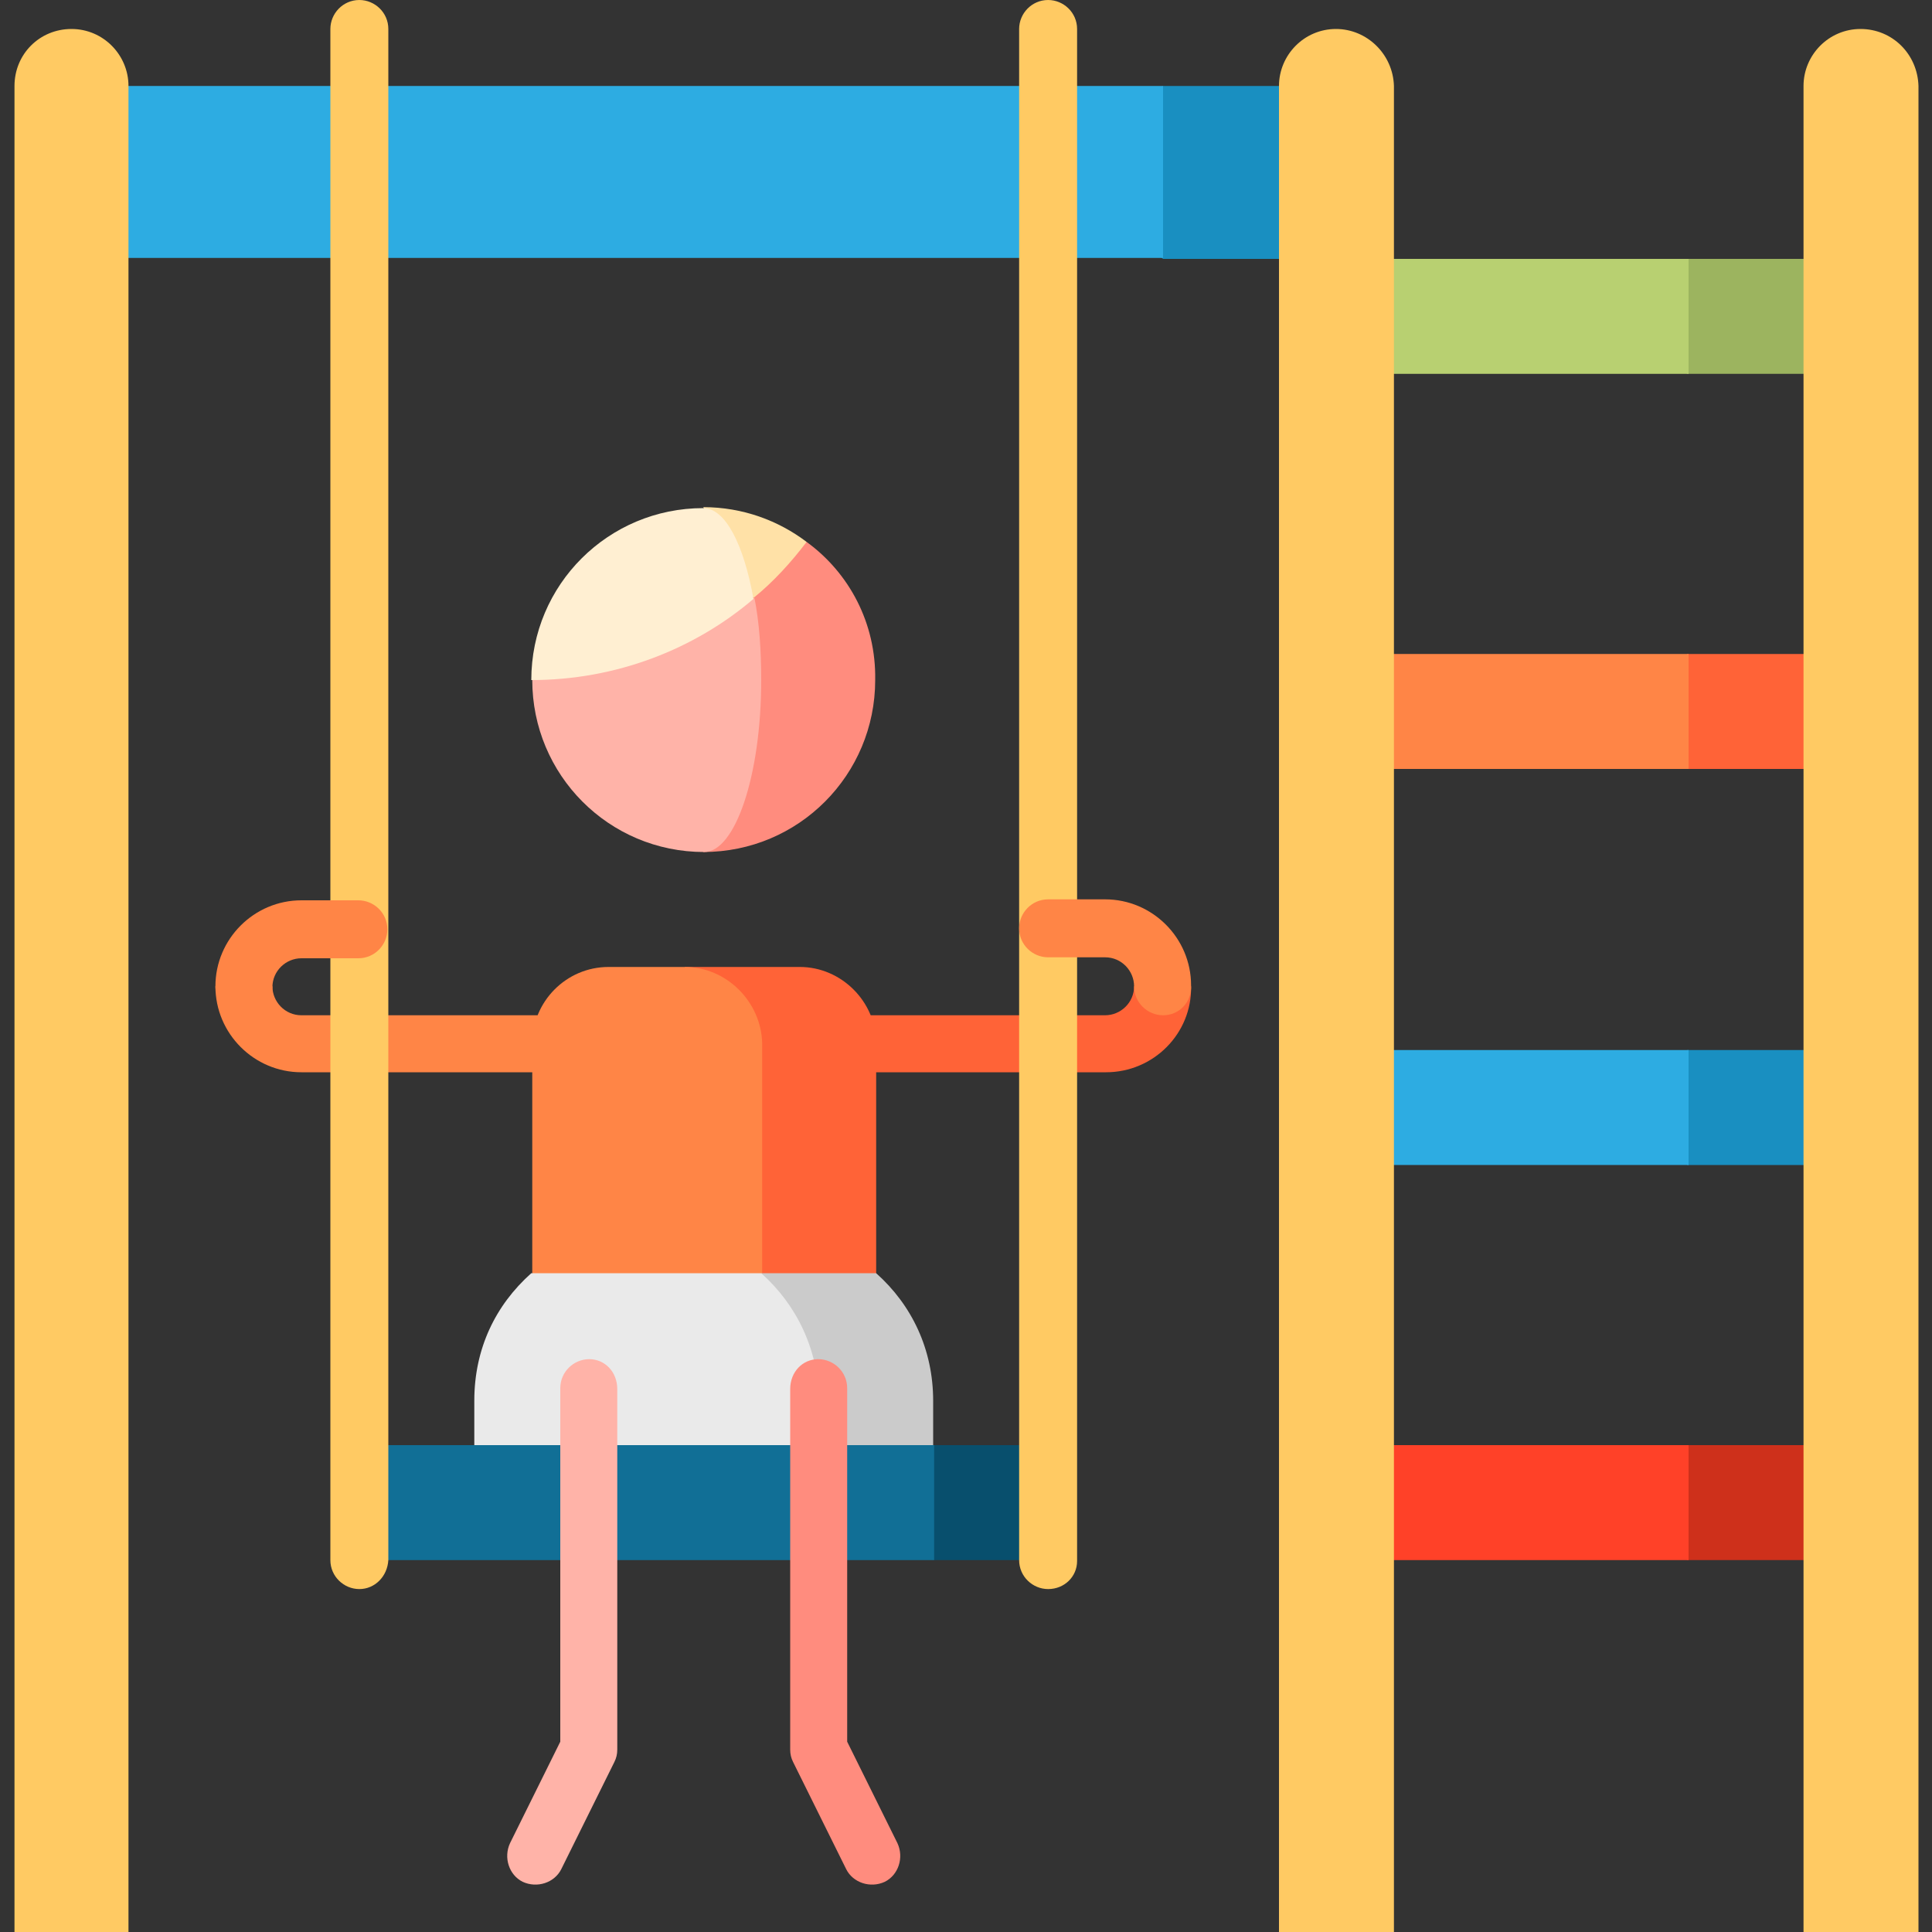 <?xml version="1.0" encoding="utf-8"?>
<!-- Generator: Adobe Illustrator 21.0.0, SVG Export Plug-In . SVG Version: 6.00 Build 0)  -->
<svg version="1.1" id="Warstwa_1" xmlns="http://www.w3.org/2000/svg" xmlns:xlink="http://www.w3.org/1999/xlink" x="0px" y="0px"
	 viewBox="0 0 200 200" style="enable-background:new 0 0 200 200;" xml:space="preserve">
<rect x="0" y="0" width="200" height="200" fill="#333333" stroke="none"/>
<style type="text/css">
	.st0{fill:#FF6337;}
	.st1{fill:#FF8546;}
	.st2{fill:#CE301B;}
	.st3{fill:#FF4128;}
	.st4{fill:#198FC1;}
	.st5{fill:#2DACE2;}
	.st6{fill:#9CB45F;}
	.st7{fill:#B8D071;}
	.st8{fill:#CBCBCB;}
	.st9{fill:#EAEAEA;}
	.st10{fill:#084F6D;}
	.st11{fill:#116F96;}
	.st12{fill:#FFCA63;}
	.st13{fill:#FF8C7E;}
	.st14{fill:#FFB3A8;}
	.st15{fill:#FFE1A7;}
	.st16{fill:#FFEFD2;}
</style>
<g>
	<path class="st0" d="M114.5,111H72.8v-5.9h41.6c1.6,0,3-1.3,3-3h5.9C123.4,107,119.4,111,114.5,111"/>
	<path class="st1" d="M72.8,111H31.2c-4.9,0-8.9-4-8.9-8.9h5.9c0,1.6,1.3,3,3,3h41.6V111z"/>
	<polygon class="st2" points="174.7,149.6 162.8,155.6 174.7,161.5 192.6,161.5 192.6,149.6 	"/>
	<rect x="138.3" y="149.6" class="st3" width="36.5" height="11.9"/>
	<polygon class="st4" points="174.7,108.7 162.8,114.6 174.7,120.6 192.6,120.6 192.6,108.7 	"/>
	<rect x="138.3" y="108.7" class="st5" width="36.5" height="11.9"/>
	<polygon class="st0" points="174.7,67.7 162.8,73.7 174.7,79.6 192.6,79.6 192.6,67.7 	"/>
	<rect x="138.3" y="67.7" class="st1" width="36.5" height="11.9"/>
	<polygon class="st6" points="174.7,26.8 162.8,32.7 174.7,38.7 192.6,38.7 192.6,26.8 	"/>
	<rect x="138.3" y="26.8" class="st7" width="36.5" height="11.9"/>
	<polygon class="st4" points="120.4,8.9 108.5,17.8 120.4,26.8 138.3,26.8 138.3,8.9 	"/>
	<rect x="7.4" y="8.9" class="st5" width="113" height="17.8"/>
	<path class="st0" d="M82.8,100.1H70.9v37.6h19.8V108C90.7,103.7,87.1,100.1,82.8,100.1"/>
	<path class="st1" d="M70.9,100.1h-7.9c-4.4,0-7.9,3.6-7.9,7.9v29.7h23.8V108C78.8,103.7,75.2,100.1,70.9,100.1"/>
	<path class="st8" d="M90.7,131.8H78.8v23.6h17.8l0-10.4C96.6,139.7,94.4,135.1,90.7,131.8"/>
	<path class="st9" d="M78.8,131.8H55c-3.7,3.3-5.9,7.8-5.9,13.2v10.4h35.7V145C84.7,139.7,82.5,135.1,78.8,131.8"/>
	<polygon class="st10" points="96.6,149.6 84.7,155.6 96.6,161.5 108.5,161.5 108.5,149.6 	"/>
	<rect x="37.2" y="149.6" class="st11" width="59.5" height="11.9"/>
	<path class="st12" d="M138.3,3c-3.3,0-5.9,2.7-5.9,5.9V200h11.9V8.9C144.2,5.6,141.5,3,138.3,3"/>
	<path class="st12" d="M7.4,3c3.3,0,5.9,2.7,5.9,5.9V200H1.5V8.9C1.5,5.6,4.1,3,7.4,3"/>
	<path class="st13" d="M83.5,56.1H72.8v32.1c9.9,0,17.8-8,17.8-17.8C90.7,64.5,87.9,59.3,83.5,56.1"/>
	<path class="st14" d="M78.1,61.9c0.5,2.5,0.7,5.4,0.7,8.5c0,9.9-2.7,17.8-5.9,17.8c-9.9,0-17.8-8-17.8-17.8L78.1,61.9z"/>
	<path class="st15" d="M83.5,56.1c-1.6,2.1-3.4,4.1-5.5,5.8l-5.2-9.4C76.9,52.5,80.6,53.9,83.5,56.1"/>
	<path class="st16" d="M55,70.4c0-9.9,8-17.8,17.8-17.8c2.3,0,4.2,3.8,5.2,9.4C71.9,67.2,63.8,70.4,55,70.4"/>
	<path class="st12" d="M192.6,3c-3.3,0-5.9,2.7-5.9,5.9V200h11.9V8.9C198.5,5.6,195.9,3,192.6,3"/>
	<path class="st12" d="M37.2,164.5c-1.6,0-3-1.3-3-3V3c0-1.6,1.3-3,3-3c1.6,0,3,1.3,3,3v158.5C40.1,163.2,38.8,164.5,37.2,164.5"/>
	<path class="st12" d="M108.5,164.5c-1.6,0-3-1.3-3-3V3c0-1.6,1.3-3,3-3c1.6,0,3,1.3,3,3v158.6C111.5,163.2,110.2,164.5,108.5,164.5
		"/>
	<path class="st14" d="M61,140.7c-1.6,0-3,1.3-3,3v36.6l-5.2,10.5c-0.7,1.5-0.1,3.3,1.3,4c1.5,0.7,3.3,0.1,4-1.3l5.5-11.1
		c0.2-0.4,0.3-0.8,0.3-1.3v-37.3C63.9,142,62.6,140.7,61,140.7"/>
	<path class="st13" d="M84.7,140.7c1.6,0,3,1.3,3,3v36.6l5.2,10.5c0.7,1.5,0.1,3.3-1.3,4c-1.5,0.7-3.3,0.1-4-1.3l-5.5-11.1
		c-0.2-0.4-0.3-0.8-0.3-1.3v-37.3C81.8,142,83.1,140.7,84.7,140.7"/>
	<path class="st1" d="M120.4,105.1c-1.6,0-3-1.3-3-3c0-1.6-1.3-3-3-3h-5.9c-1.6,0-3-1.3-3-3c0-1.6,1.3-3,3-3h5.9
		c4.9,0,8.9,4,8.9,8.9C123.4,103.7,122.1,105.1,120.4,105.1"/>
	<path class="st1" d="M25.3,105.1c-1.6,0-3-1.3-3-3c0-4.9,4-8.9,8.9-8.9h5.9c1.6,0,3,1.3,3,3c0,1.6-1.3,3-3,3h-5.9c-1.6,0-3,1.3-3,3
		C28.2,103.7,26.9,105.1,25.3,105.1"/>
</g>
</svg>
